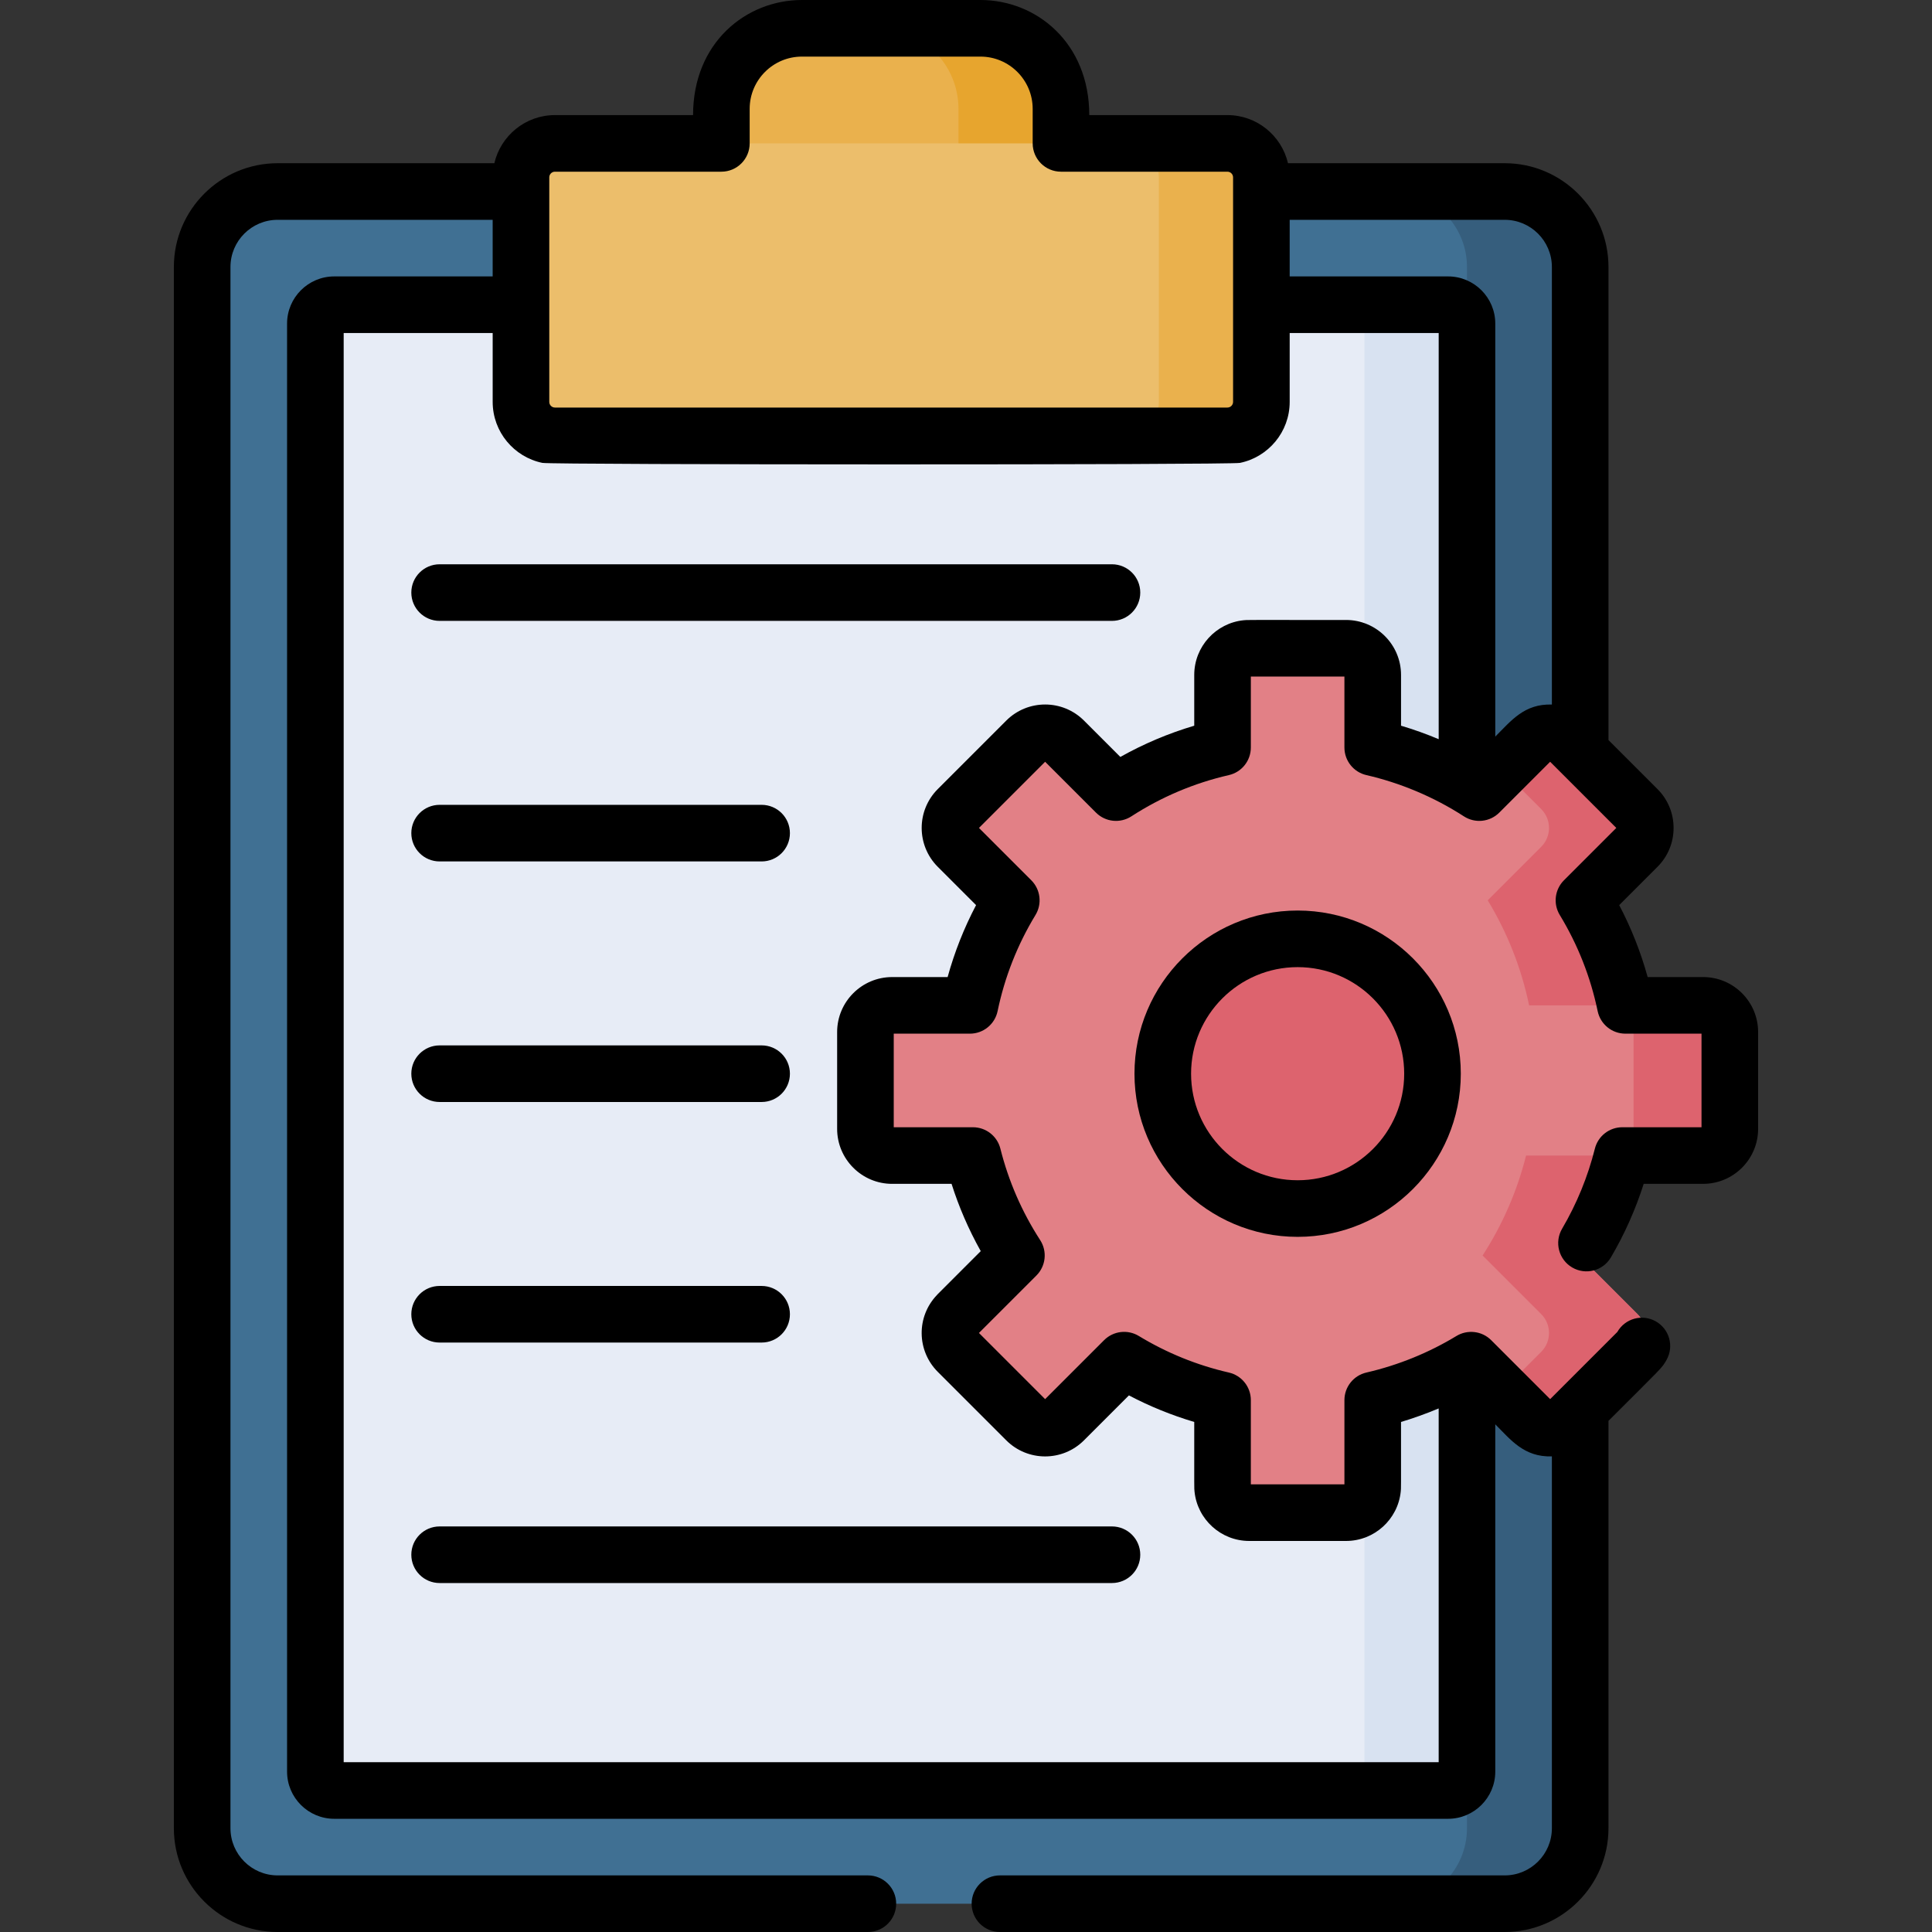 <svg id="Capa_1" enable-background="new 0 0 512 512" height="512" viewBox="0 0 512 512" width="512" xmlns="http://www.w3.org/2000/svg"><rect x="0" y="0" width="512" height="512" fill="#333333" stroke="none"/><g><g><path d="m256.989 7.5h-44.471c-11.79 0-21.347 9.558-21.347 21.347v39.653h87.165v-39.653c0-11.789-9.558-21.347-21.347-21.347z" fill="#eab14d"/><path d="m415.93 484.5v-413.746c0-11.046-8.954-20-20-20h-322.354c-11.046 0-20 8.954-20 20v413.746c0 11.046 8.954 20 20 20h322.354c11.045 0 20-8.954 20-20z" fill="#407093"/><path d="m385.93 469.5v-383.746c0-2.761-2.239-5-5-5h-292.353c-2.761 0-5 2.239-5 5v383.746c0 2.761 2.239 5 5 5h292.353c2.761 0 5-2.239 5-5z" fill="#e7ecf6"/><path d="m259.823 7.5h-27.166c11.79 0 21.347 9.558 21.347 21.347v39.653h27.166v-39.653c0-11.789-9.557-21.347-21.347-21.347z" fill="#e7a52e"/><path d="m398.764 50.754h-30c11.046 0 20 8.954 20 20v413.746c0 11.046-8.954 20-20 20h30c11.046 0 20-8.954 20-20v-413.746c0-11.046-8.954-20-20-20z" fill="#365e7d"/><path d="m388.764 469.5v-383.746c0-2.761-2.239-5-5-5h-27.166c2.761 0 5 2.239 5 5v383.746c0 2.761-2.239 5-5 5h27.166c2.762 0 5-2.239 5-5z" fill="#d8e2f1"/><path d="m331.443 106.505v-59.505c0-4.971-4.029-9-9-9h-175.38c-4.971 0-9 4.029-9 9v59.505c0 4.97 4.029 9 9 9h175.38c4.971 0 9-4.03 9-9z" fill="#ecbe6b"/><path d="m325.278 38h-27.166c4.971 0 9 4.029 9 9v59.505c0 4.97-4.029 9-9 9h27.166c4.971 0 9-4.03 9-9v-59.505c0-4.971-4.03-9-9-9z" fill="#eab14d"/><path d="m451.348 266.433h-20.604c-2.078-10-5.837-19.384-10.973-27.841l14.174-14.174c2.763-2.763 2.763-7.243 0-10.006l-18.137-18.137c-2.763-2.763-7.243-2.763-10.006 0l-13.774 13.774c-8.52-5.515-18.045-9.61-28.241-11.948v-19.229c0-3.908-3.168-7.076-7.076-7.076h-25.649c-3.908 0-7.076 3.168-7.076 7.076v19.23c-10.196 2.337-19.721 6.432-28.241 11.947l-13.774-13.774c-2.763-2.763-7.243-2.763-10.006 0l-18.137 18.137c-2.763 2.763-2.763 7.243 0 10.006l14.174 14.174c-5.135 8.457-8.895 17.841-10.973 27.841h-20.604c-3.908 0-7.076 3.168-7.076 7.075v25.649c0 3.908 3.168 7.076 7.076 7.076h21.412c2.392 9.534 6.325 18.455 11.522 26.483l-15.531 15.531c-2.763 2.763-2.763 7.243 0 10.006l18.137 18.136c2.763 2.763 7.243 2.763 10.006 0l15.931-15.931c7.959 4.834 16.74 8.449 26.083 10.59v22.744c0 3.908 3.168 7.076 7.076 7.076h25.649c3.908 0 7.076-3.168 7.076-7.076v-22.742c9.343-2.141 18.124-5.756 26.083-10.59l15.931 15.931c2.763 2.763 7.243 2.763 10.006 0l18.137-18.136c2.763-2.763 2.763-7.243 0-10.006l-15.531-15.531c5.197-8.029 9.13-16.95 11.522-26.483h21.412c3.908 0 7.076-3.168 7.076-7.076v-25.649c.001-3.909-3.167-7.077-7.074-7.077z" fill="#e28086"/><circle cx="343.887" cy="284.54" fill="#dd636e" r="35.739"/><g><path d="m451.348 266.433h-20.604c-2.078-10-5.837-19.384-10.973-27.841l14.174-14.174c2.763-2.763 2.763-7.243 0-10.006l-18.137-18.137c-2.763-2.763-7.243-2.763-10.006 0l-7.753 7.753 10.384 10.384c2.763 2.763 2.763 7.243 0 10.006l-14.174 14.174c5.135 8.457 8.895 17.841 10.973 27.841h20.604c3.908 0 7.076 3.167 7.076 7.075v25.649c0 3.908-3.168 7.076-7.076 7.076h-21.412c-2.392 9.534-6.325 18.455-11.522 26.483l15.531 15.531c2.763 2.763 2.763 7.243 0 10.006l-10.384 10.384 7.753 7.753c2.763 2.763 7.243 2.763 10.006 0l18.137-18.136c2.763-2.763 2.763-7.243 0-10.006l-15.531-15.531c5.197-8.028 9.13-16.95 11.522-26.483h21.412c3.908 0 7.076-3.168 7.076-7.076v-25.649c-.001-3.908-3.169-7.076-7.076-7.076z" fill="#dd636e"/></g></g><g><path d="m116.504 228.29h85.333c4.142 0 7.5-3.357 7.5-7.5s-3.358-7.5-7.5-7.5h-85.333c-4.142 0-7.5 3.357-7.5 7.5s3.358 7.5 7.5 7.5z"/><path d="m116.504 292.04h85.333c4.142 0 7.5-3.357 7.5-7.5s-3.358-7.5-7.5-7.5h-85.333c-4.142 0-7.5 3.357-7.5 7.5s3.358 7.5 7.5 7.5z"/><path d="m116.504 355.79h85.333c4.142 0 7.5-3.357 7.5-7.5s-3.358-7.5-7.5-7.5h-85.333c-4.142 0-7.5 3.357-7.5 7.5s3.358 7.5 7.5 7.5z"/><path d="m294.682 149.54h-178.178c-4.142 0-7.5 3.357-7.5 7.5s3.358 7.5 7.5 7.5h178.178c4.142 0 7.5-3.357 7.5-7.5s-3.358-7.5-7.5-7.5z"/><path d="m109.004 412.021c0 4.143 3.358 7.5 7.5 7.5h178.178c4.142 0 7.5-3.357 7.5-7.5s-3.358-7.5-7.5-7.5h-178.178c-4.142 0-7.5 3.357-7.5 7.5z"/><path d="m343.887 241.301c-23.842 0-43.239 19.397-43.239 43.239s19.397 43.239 43.239 43.239 43.239-19.397 43.239-43.239-19.397-43.239-43.239-43.239zm0 71.478c-15.571 0-28.239-12.668-28.239-28.239s12.668-28.239 28.239-28.239 28.239 12.668 28.239 28.239-12.668 28.239-28.239 28.239z"/><path d="m451.348 258.934h-14.703c-1.822-6.613-4.345-12.993-7.541-19.068l10.144-10.143c2.753-2.753 4.269-6.414 4.269-10.308 0-3.893-1.516-7.552-4.269-10.307l-12.984-12.983v-125.371c0-15.163-12.336-27.5-27.5-27.5h-57.432c-1.703-7.296-8.247-12.754-16.055-12.754h-36.607c0-19.096-13.952-30.5-28.847-30.5h-47.306c-14.794 0-28.847 11.282-28.847 30.5h-36.607c-7.808 0-14.351 5.458-16.055 12.754h-57.431c-15.164 0-27.5 12.337-27.5 27.5v413.746c0 15.163 12.336 27.5 27.5 27.5h156.419c4.142 0 7.5-3.357 7.5-7.5s-3.358-7.5-7.5-7.5h-156.419c-6.893 0-12.5-5.607-12.5-12.5v-413.746c0-6.893 5.607-12.5 12.5-12.5h56.986v15h-41.986c-6.893 0-12.5 5.607-12.5 12.5v383.746c0 6.893 5.607 12.5 12.5 12.5h295.188c6.893 0 12.5-5.607 12.5-12.5v-92.04c4.027 4.027 7.611 8.747 15 8.496v98.544c0 6.893-5.607 12.5-12.5 12.5h-133.769c-4.142 0-7.5 3.357-7.5 7.5s3.358 7.5 7.5 7.5h133.768c15.164 0 27.5-12.337 27.5-27.5v-107.958c14.34-14.339 14.119-13.887 15.398-16.171 2.023-3.614.734-8.185-2.88-10.208-3.597-2.015-8.138-.748-10.177 2.825-10.18 10.179-16.734 16.732-17.801 17.799l-15.631-15.631c-2.5-2.501-6.33-2.844-9.196-1.107-7.233 4.392-15.33 7.72-23.866 9.69-3.41.782-5.825 3.816-5.825 7.311v22.319h-24.8v-22.319c0-3.497-2.417-6.529-5.825-7.311-8.426-1.931-16.456-5.19-23.866-9.69-2.954-1.794-6.751-1.336-9.196 1.107l-15.631 15.631-17.537-17.536 15.231-15.23c2.501-2.502 2.915-6.41.993-9.379-4.837-7.473-8.383-15.625-10.543-24.233-.836-3.336-3.835-5.675-7.274-5.675h-20.988v-24.8h20.18c3.554 0 6.62-2.494 7.343-5.974 1.874-9.02 5.252-17.59 10.04-25.475 1.794-2.954 1.337-6.752-1.107-9.196l-13.874-13.874 17.536-17.536 13.474 13.473c2.502 2.502 6.411 2.914 9.378.992 7.953-5.147 16.647-8.825 25.84-10.932 3.409-.781 5.825-3.813 5.825-7.311v-.001c0-6.238 0-11.476 0-18.805h24.8v18.805c0 3.497 2.416 6.529 5.824 7.311.015.003.029.008.044.011 8.706 2 17.658 5.653 25.797 10.922 2.968 1.924 6.878 1.509 9.378-.992l13.474-13.474s17.425 17.424 17.537 17.536l-13.875 13.874c-2.444 2.444-2.901 6.242-1.107 9.197 4.788 7.883 8.166 16.453 10.04 25.474.723 3.479 3.789 5.974 7.343 5.974h20.18v24.8h-20.988c-3.439 0-6.438 2.339-7.274 5.675-1.868 7.445-4.791 14.585-8.686 21.221-2.097 3.572-.901 8.168 2.671 10.265 3.573 2.097 8.168.9 10.265-2.671 3.62-6.166 6.531-12.7 8.688-19.489h15.749c8.037 0 14.576-6.538 14.576-14.575v-25.649c.002-8.038-6.536-14.576-14.573-14.576zm-305.785-211.934c0-.827.673-1.5 1.5-1.5h44.107c4.142 0 7.5-3.357 7.5-7.5v-9.152c0-7.636 6.212-13.848 13.847-13.848h47.306c7.635 0 13.847 6.212 13.847 13.848v9.152c0 4.143 3.358 7.5 7.5 7.5h44.107c.827 0 1.5.673 1.5 1.5v59.505c0 .827-.673 1.5-1.5 1.5h-178.214c-.827 0-1.5-.673-1.5-1.5 0-10.818 0-46.349 0-59.505zm184.011 117.372c-7.341.748-13.088 6.965-13.088 14.5v.001 13.446c-6.817 2.021-13.371 4.79-19.586 8.277l-9.625-9.625c-5.702-5.701-14.928-5.684-20.613 0-1.506 1.506-14.703 14.703-18.138 18.138-5.711 5.715-5.672 14.939.001 20.613l10.143 10.143c-3.195 6.076-5.718 12.456-7.54 19.068h-14.703c-8.037 0-14.576 6.538-14.576 14.575v25.649c0 8.037 6.539 14.575 14.576 14.575h15.748c1.908 6.01 4.462 11.994 7.734 17.828l-11.382 11.382-.001.001c-.077.077-.143.162-.218.24-5.525 5.77-5.36 14.795.218 20.374l18.136 18.135c5.682 5.683 14.905 5.71 20.614.001l11.901-11.9c5.534 2.91 11.324 5.263 17.311 7.038 0 18.436-.029 17.426.075 18.45.748 7.341 6.966 13.088 14.5 13.088h25.649c7.535 0 13.753-5.747 14.5-13.088.104-1.02.075.014.075-18.45 2.878-.853 6.701-2.198 9.977-3.582v93.751h-290.185v-378.746h39.486v18.251c0 7.961 5.667 14.623 13.179 16.164 2.497.512 182.162.553 184.857 0 7.512-1.541 13.179-8.203 13.179-16.164v-18.251h39.486v107.637c-3.254-1.373-6.583-2.566-9.977-3.572v-13.446-.001c0-8.038-6.54-14.575-14.576-14.575-28.056 0-26.118-.029-27.137.075zm66.69 30.834v-109.452c0-6.893-5.607-12.5-12.5-12.5h-41.986v-15h56.986c6.893 0 12.5 5.607 12.5 12.5v115.956c-7.301-.224-10.725 4.221-15 8.496z"/></g></g></svg>